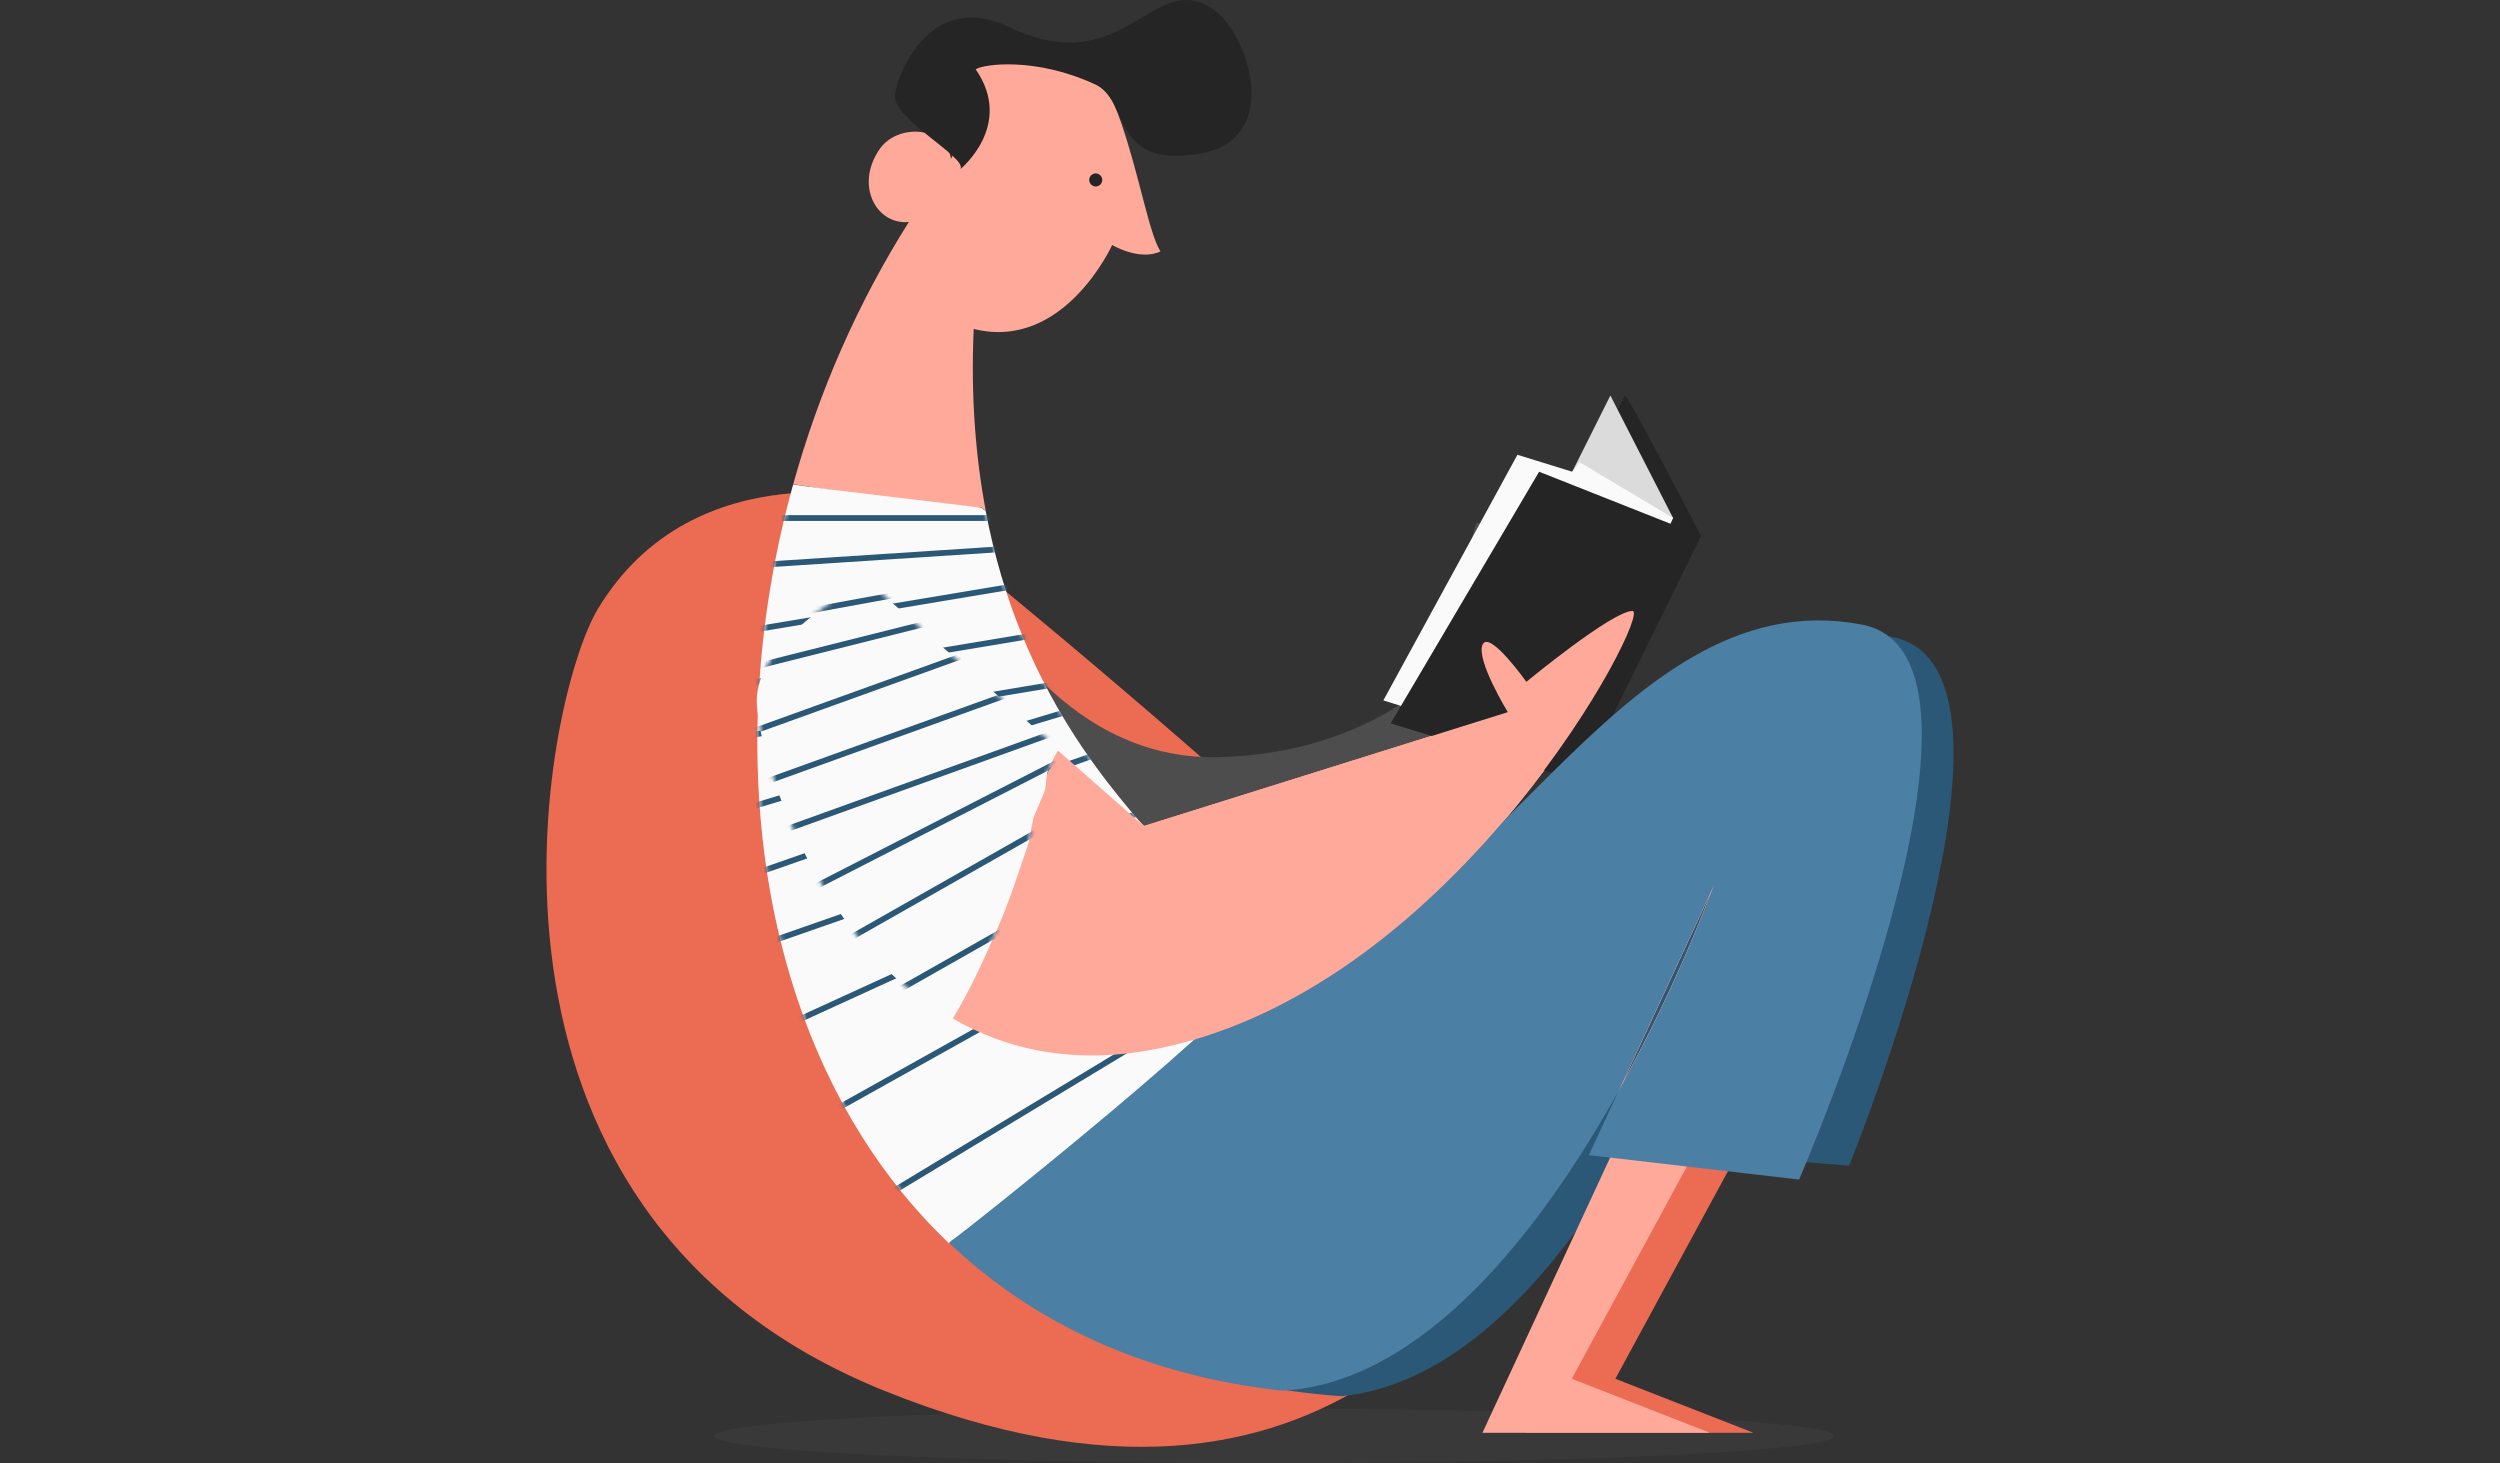 <svg width="581" height="340" viewBox="0 0 581 340" fill="none" xmlns="http://www.w3.org/2000/svg">
<rect x="0" y="0" width="581" height="340" fill="#333333" stroke="none"/>
<g style="mix-blend-mode:multiply" opacity="0.25">
<path d="M426.23 333.716C426.23 337.182 367.98 340 296.116 340C224.252 340 166.002 337.182 166.002 333.716C166.002 330.249 224.252 327.431 296.116 327.431C367.98 327.431 426.23 330.249 426.23 333.716Z" fill="#4E4D4D"/>
</g>
<path d="M207.938 116.408C207.938 116.408 161.65 103.861 138.953 141.503C126.455 162.236 101.414 281.267 205.483 323.203C311.382 365.855 347.85 291.869 364.298 272.97C380.746 254.093 207.938 116.386 207.938 116.386V116.408Z" fill="#EC6B53"/>
<g style="mix-blend-mode:multiply" opacity="0.25">
<path d="M207.938 116.409C207.938 116.409 190.797 111.757 172.273 116.61C167.006 145.596 159.53 204.173 176.268 241.278C198.029 289.521 242.999 351.296 329.973 312.67C347.202 298.132 357.469 280.821 364.276 272.993C380.724 254.116 207.915 116.409 207.915 116.409H207.938Z" fill="#EC6B53"/>
</g>
<path d="M368.227 120.389C363.518 120.389 351.801 136.761 351.801 136.761C351.801 136.761 344.525 118.376 342.963 121.887C341.4 125.421 337.763 153.267 337.763 153.267C337.763 153.267 320.533 175.185 282.972 175.968C245.411 176.751 227.021 137.678 227.021 137.678C226.016 139.266 225.503 197.752 221.084 205.044C234.006 212.626 250.075 216.204 269.782 212.089C339.057 197.574 372.914 120.389 368.204 120.389H368.227Z" fill="#4E4D4D"/>
<path d="M385.59 266.305L354.68 332.978H407.506L375.413 320.43L404.761 266.305H385.59Z" fill="#EC6B53"/>
<path d="M438.93 147.876C380.39 138.974 354.233 222.042 303.549 225.441C304.486 232.039 234.028 292.45 233.515 292.472C233.314 292.696 233.113 292.919 232.912 293.12C252.954 310.745 279.177 322.219 311.717 324.478C344.659 321.234 370.458 284.375 386.951 252.101L407.484 202.986C407.484 202.986 400.253 226.045 386.951 252.101L380.702 267.064L429.735 270.889C429.735 270.889 477.54 153.736 438.952 147.876H438.93Z" fill="#2B5877"/>
<path d="M211.821 116.475C215.213 116.475 226.685 118.041 226.685 118.041C227.198 118.309 227.979 117.773 228.247 118.041C228.515 118.309 228.805 118.533 229.095 118.712C226.752 106.344 225.591 92.343 226.283 76.44C247.24 81.696 258.466 56.937 258.466 56.937C258.466 56.937 264.782 60.717 269.692 58.436C264.447 50.272 260.095 2.342 241.169 12.116C238.871 13.301 226.841 12.116 224.096 15.18C220.369 19.34 225.703 28.577 220.994 36.942C219.99 29.494 208.674 28.398 204.345 34.773C198.631 43.182 203.742 52.33 211.219 51.592C199.211 70.603 190.24 91.291 184.348 112.517C189.905 113.501 208.161 116.185 211.821 116.453V116.475Z" fill="#FFA99A"/>
<path d="M376.061 253.735C390.344 228.216 398.423 205.447 398.423 205.447L376.061 253.735Z" stroke="#FFA99A" stroke-width="0.171" stroke-miterlimit="10"/>
<path d="M223.227 39.246C224.655 36.495 207.18 27.481 207.961 21.979C208.742 16.5 216.576 -2.333 234.564 6.301C261.39 19.161 267.818 -7.432 281.923 2.118C289.868 7.508 298.572 32.357 278.798 35.712C258.065 39.246 262.729 23.433 254.539 19.631C240.724 13.189 228.471 14.889 226.753 16.119C235.747 29.069 223.227 39.268 223.227 39.268V39.246Z" fill="#252525"/>
<path d="M201.309 135.33C201.309 135.33 176.446 148.28 176.29 162.773C176.111 177.266 200.527 258.074 269.803 243.559C339.078 229.043 384.071 141.995 379.384 141.995C374.697 141.995 354.745 158.456 354.745 158.456C354.745 158.456 346.13 146.289 344.568 149.823C343.006 153.357 350.438 165.502 350.438 165.502L265.897 192.005L201.331 135.308L201.309 135.33Z" fill="#FFA99A" stroke="#FFA99A" stroke-width="0.171" stroke-miterlimit="10"/>
<path d="M377.622 91.917C378.738 92.476 395.298 124.527 395.298 124.527L367.244 181.604L341.154 162.772L376.394 94.332L377.644 91.917H377.622Z" fill="#252525"/>
<path d="M388.826 120.389L374.253 91.917L351.801 136.761L361.331 145.618L388.826 120.389Z" fill="#DBDBDB"/>
<path d="M256.166 41.818C256.166 42.668 255.474 43.339 254.648 43.339C253.823 43.339 253.131 42.645 253.131 41.818C253.131 40.99 253.823 40.297 254.648 40.297C255.474 40.297 256.166 40.99 256.166 41.818Z" fill="#252525"/>
<path d="M363.584 175.991L321.492 162.773L352.648 105.695L365.392 109.632L367.088 107.417L388.826 120.39L363.584 175.991Z" fill="#FAFAFA"/>
<path d="M395.297 124.527L357.691 109.631L323.188 168.118L367.221 181.604L395.297 124.527Z" fill="#252525"/>
<path d="M241.838 282.766C242.106 282.498 252.796 279.881 253.31 278.852C253.578 278.584 254.359 279.121 254.872 278.852C256.434 277.555 258.264 277.287 259.559 275.721C259.827 275.453 260.608 275.99 261.121 275.721C264 273.373 267.125 271.539 268.687 268.407C269.981 266.059 270.785 266.059 272.079 265.276C272.347 265.276 271.811 264.225 272.079 263.957C272.347 263.688 273.374 264.225 273.641 263.957C273.909 263.174 273.374 262.391 273.641 261.608H274.423V260.825C274.936 260.557 275.717 260.311 275.717 260.043C275.985 257.694 277.011 258.209 277.279 257.694C278.842 255.346 280.404 253.243 281.966 250.895C287.188 242.262 290.313 233.114 293.705 223.966C294.241 222.401 294.241 220.835 294.754 219.27C295.022 218.487 294.754 217.704 294.754 216.921C295.022 216.138 295.535 215.355 295.535 214.573C295.312 207.952 296.16 201.332 295.468 194.712C282.479 198.939 272.95 200.348 269.669 196.501C259.246 184.312 237.129 161.275 229.072 118.757C228.782 118.578 228.492 118.354 228.224 118.086C227.956 117.818 189.86 113.568 184.325 112.584C166.225 177.848 177.451 248.01 220.547 288.939C220.77 288.738 220.971 288.514 221.172 288.313C221.685 288.313 240.745 284.399 241.794 282.834L241.838 282.766Z" fill="#FAFAFA"/>
<g style="mix-blend-mode:multiply" opacity="0.35">
<path d="M294.8 219.224C295.046 218.486 294.845 217.77 294.8 217.032C283.016 216.831 271.277 215.846 260.386 210.792C253.512 207.616 247.129 203.053 241.371 198.177C235.725 193.391 230.48 188.157 224.655 183.55C224.476 183.416 224.32 183.282 224.141 183.147C224.075 183.103 224.008 183.036 223.874 182.946C223.517 182.678 223.159 182.409 222.78 182.141C222.044 181.604 221.307 181.09 220.548 180.575C219.321 179.748 218.16 178.786 216.955 177.891C214.255 175.879 211.487 173.933 208.675 172.099C205.684 170.175 202.605 168.364 199.391 166.776C198.498 166.328 197.605 165.903 196.69 165.501C196.601 165.456 196.065 165.232 195.931 165.188C195.664 165.076 195.396 164.964 195.15 164.875C193.61 164.293 192.026 163.734 190.419 163.309C189.504 163.063 188.589 162.839 187.674 162.66C187.294 162.593 186.893 162.504 186.491 162.437C186.357 162.414 185.844 162.347 185.71 162.325C184.438 162.191 183.166 162.146 181.893 162.191C181.246 162.213 180.577 162.258 179.929 162.325C179.863 162.325 179.773 162.325 179.662 162.347C179.572 162.347 179.483 162.37 179.394 162.392C178.412 162.571 177.43 162.772 176.47 163.063C176.403 163.085 176.336 163.108 176.247 163.13C175.399 182.298 177.117 201.13 181.469 218.776C184.014 221.46 186.87 223.764 189.816 226.068C190.062 226.269 190.307 226.448 190.553 226.649C190.151 226.336 190.173 226.358 190.642 226.716C190.999 226.985 191.356 227.275 191.713 227.544C192.428 228.081 193.164 228.617 193.878 229.154C195.307 230.183 196.735 231.212 198.163 232.196C201.065 234.164 203.988 236.043 207.024 237.787C209.88 239.42 212.804 240.963 215.795 242.35C216.509 242.663 217.201 242.999 217.915 243.289C218.093 243.379 218.383 243.468 218.45 243.513C218.807 243.647 219.142 243.804 219.499 243.938C220.883 244.475 222.289 244.989 223.695 245.459C226.574 246.421 229.498 247.226 232.466 247.852C233.984 248.165 235.524 248.456 237.064 248.68C237.086 248.68 237.108 248.68 237.131 248.68C237.488 248.724 237.845 248.769 238.202 248.814C238.916 248.881 239.63 248.948 240.344 249.015C243.335 249.239 246.326 249.306 249.339 249.172C250.923 249.105 252.508 248.993 254.07 248.814C254.427 248.769 254.806 248.724 255.186 248.68C255.275 248.68 255.543 248.635 255.722 248.613C256.324 248.523 256.927 248.434 257.552 248.322C264.091 247.204 270.474 245.325 276.634 242.887C277.147 242.686 277.682 242.462 278.218 242.238C278.307 242.216 278.888 241.948 278.999 241.903C279.669 241.612 280.338 241.321 281.008 241.008C282.637 240.27 284.266 239.487 285.851 238.704C286.788 238.235 287.703 237.765 288.618 237.273C290.426 232.867 292.033 228.394 293.684 223.898C294.22 222.333 294.22 220.767 294.733 219.201L294.8 219.224Z" fill="#FAFAFA"/>
</g>
<mask id="mask0_2206_858" style="mask-type:luminance" maskUnits="userSpaceOnUse" x="176" y="112" width="120" height="177">
<path d="M241.838 282.767C242.106 282.499 252.796 279.882 253.31 278.853C253.578 278.585 254.359 279.122 254.872 278.853C256.434 277.556 258.264 277.288 259.559 275.722C259.827 275.454 260.608 275.991 261.121 275.722C264 273.374 267.125 271.54 268.687 268.408C269.981 266.06 270.785 266.06 272.079 265.277C272.347 265.277 271.811 264.226 272.079 263.958C272.347 263.689 273.374 264.226 273.641 263.958C273.909 263.175 273.374 262.392 273.641 261.609H274.423V260.826C274.936 260.558 275.717 260.312 275.717 260.044C275.985 257.695 277.011 258.21 277.279 257.695C278.842 255.347 280.404 253.244 281.966 250.896C287.188 242.263 290.313 233.115 293.705 223.967C294.241 222.402 294.241 220.836 294.754 219.27C295.022 218.488 294.754 217.705 294.754 216.922C295.022 216.139 295.535 215.356 295.535 214.574C295.312 207.953 296.16 201.333 295.468 194.713C282.479 198.94 272.95 200.349 269.669 196.502C259.246 184.313 237.129 161.276 229.072 118.758C228.782 118.579 228.492 118.355 228.224 118.087C227.956 117.819 189.86 113.569 184.325 112.585C166.225 177.849 177.451 248.011 220.547 288.94C220.77 288.739 220.971 288.515 221.172 288.314C221.685 288.314 240.745 284.4 241.794 282.834L241.838 282.767Z" fill="white"/>
</mask>
<g mask="url(#mask0_2206_858)">
<path d="M163.211 120.392H253.108" stroke="#2B5877" stroke-width="1.343" stroke-miterlimit="10"/>
<path d="M163.301 132.157L253.019 126.297" stroke="#2B5877" stroke-width="1.343" stroke-miterlimit="10"/>
<path d="M163.812 148.237L252.504 133.431" stroke="#2B5877" stroke-width="1.343" stroke-miterlimit="10"/>
<path d="M163.814 160.427L252.506 145.621" stroke="#2B5877" stroke-width="1.343" stroke-miterlimit="10"/>
<path d="M163.812 172.616L252.504 157.81" stroke="#2B5877" stroke-width="1.343" stroke-miterlimit="10"/>
<path d="M165.107 190.374L251.21 164.407" stroke="#2B5877" stroke-width="1.343" stroke-miterlimit="10"/>
<path d="M165.107 206.634L262.615 172.615" stroke="#2B5877" stroke-width="1.343" stroke-miterlimit="10"/>
<path d="M168.635 222.47L266.12 188.451" stroke="#2B5877" stroke-width="1.343" stroke-miterlimit="10"/>
<path d="M170.42 243.942L264.334 200.977" stroke="#2B5877" stroke-width="1.343" stroke-miterlimit="10"/>
<path d="M186.242 262.258L276.407 211.867" stroke="#2B5877" stroke-width="1.343" stroke-miterlimit="10"/>
<path d="M201.553 280.465L289.977 227.033" stroke="#2B5877" stroke-width="1.343" stroke-miterlimit="10"/>
</g>
<path d="M375.456 266.305L344.523 332.978H397.373L365.279 320.43L394.627 266.305H375.456Z" fill="#FFA99A"/>
<path d="M432.68 145.149C374.519 134.033 344.524 222.446 293.75 223.922C294.442 230.542 221.752 288.246 221.217 288.246C221.016 288.47 220.793 288.671 220.592 288.873C239.942 307.235 265.719 319.715 298.147 323.204C331.178 321.214 358.383 285.361 376.059 253.736L398.422 205.448C398.422 205.448 390.32 228.216 376.059 253.736L369.252 268.452L418.106 274.133C418.106 274.133 471.022 152.463 432.68 145.149Z" fill="#4B7FA3"/>
<path d="M379.363 141.995C374.676 141.995 354.724 158.456 354.724 158.456C354.724 158.456 346.109 146.289 344.547 149.823C342.984 153.357 350.416 165.502 350.416 165.502L265.875 192.005L245.611 174.202C244.606 175.79 225.524 229.222 221.105 236.514C234.028 244.096 250.097 247.674 269.803 243.559C339.079 229.043 384.072 141.995 379.385 141.995H379.363Z" fill="#FFA99A"/>
<path d="M201.355 134.839L201.109 134.951C201.109 134.951 194.793 138.261 188.589 143.271C180.22 150.048 175.935 156.601 175.868 162.729C175.845 165.614 176.738 170.58 178.278 176.059C179.595 180.756 182.027 188.114 186.112 196.524C192.271 209.206 203.296 226.494 220.905 236.827L221.24 237.029L221.441 236.693C225.815 229.491 228.873 222.469 232.131 215.043L232.288 214.64C234.252 210.123 235.792 205.515 237.287 201.087C237.778 199.611 238.291 198.09 238.827 196.569C239.228 195.361 239.429 194.153 239.608 192.99C239.786 191.85 239.987 190.687 240.367 189.546L242.71 184.066C242.978 183.216 243.067 182.389 243.112 181.584C243.179 180.801 243.246 180.063 243.491 179.325C244.027 177.737 244.786 176.171 245.902 174.404L246.08 174.113L201.332 134.816L201.355 134.839Z" fill="#FAFAFA"/>
<mask id="mask1_2206_858" style="mask-type:luminance" maskUnits="userSpaceOnUse" x="175" y="134" width="72" height="104">
<path d="M201.355 134.838L201.109 134.95C201.109 134.95 194.793 138.26 188.589 143.27C180.22 150.047 175.935 156.6 175.868 162.728C175.845 165.613 176.738 170.579 178.278 176.058C179.595 180.755 182.027 188.113 186.112 196.523C192.271 209.205 203.296 226.493 220.905 236.826L221.24 237.028L221.441 236.692C225.815 229.49 228.873 222.468 232.131 215.042L232.288 214.639C234.252 210.122 235.792 205.514 237.287 201.086C237.778 199.61 238.291 198.089 238.827 196.568C239.228 195.36 239.429 194.152 239.608 192.989C239.786 191.849 239.987 190.686 240.367 189.545L242.71 184.065C242.978 183.215 243.067 182.388 243.112 181.583C243.179 180.8 243.246 180.062 243.491 179.324C244.027 177.736 244.786 176.17 245.902 174.403L246.08 174.112L201.332 134.815L201.355 134.838Z" fill="white"/>
</mask>
<g mask="url(#mask1_2206_858)">
<path d="M154.643 148.013L243.089 131.843" stroke="#2B5877" stroke-width="1.343" stroke-miterlimit="10"/>
<path d="M156.852 159.577L244.048 137.681" stroke="#2B5877" stroke-width="1.343" stroke-miterlimit="10"/>
<path d="M160.223 175.299L244.83 144.792" stroke="#2B5877" stroke-width="1.343" stroke-miterlimit="10"/>
<path d="M162.41 187.287L247.018 156.78" stroke="#2B5877" stroke-width="1.343" stroke-miterlimit="10"/>
<path d="M164.596 199.276L249.203 168.769" stroke="#2B5877" stroke-width="1.343" stroke-miterlimit="10"/>
<path d="M169.061 216.52L249.093 175.501" stroke="#2B5877" stroke-width="1.343" stroke-miterlimit="10"/>
<path d="M171.961 232.511L261.791 181.517" stroke="#2B5877" stroke-width="1.343" stroke-miterlimit="10"/>
<path d="M178.232 247.451L268.085 196.479" stroke="#2B5877" stroke-width="1.343" stroke-miterlimit="10"/>
<path d="M183.857 268.274L268.554 209.116" stroke="#2B5877" stroke-width="1.343" stroke-miterlimit="10"/>
<path d="M202.693 283.439L282.369 217.639" stroke="#2B5877" stroke-width="1.343" stroke-miterlimit="10"/>
<path d="M221.039 298.603L298.438 230.141" stroke="#2B5877" stroke-width="1.343" stroke-miterlimit="10"/>
</g>
</svg>
